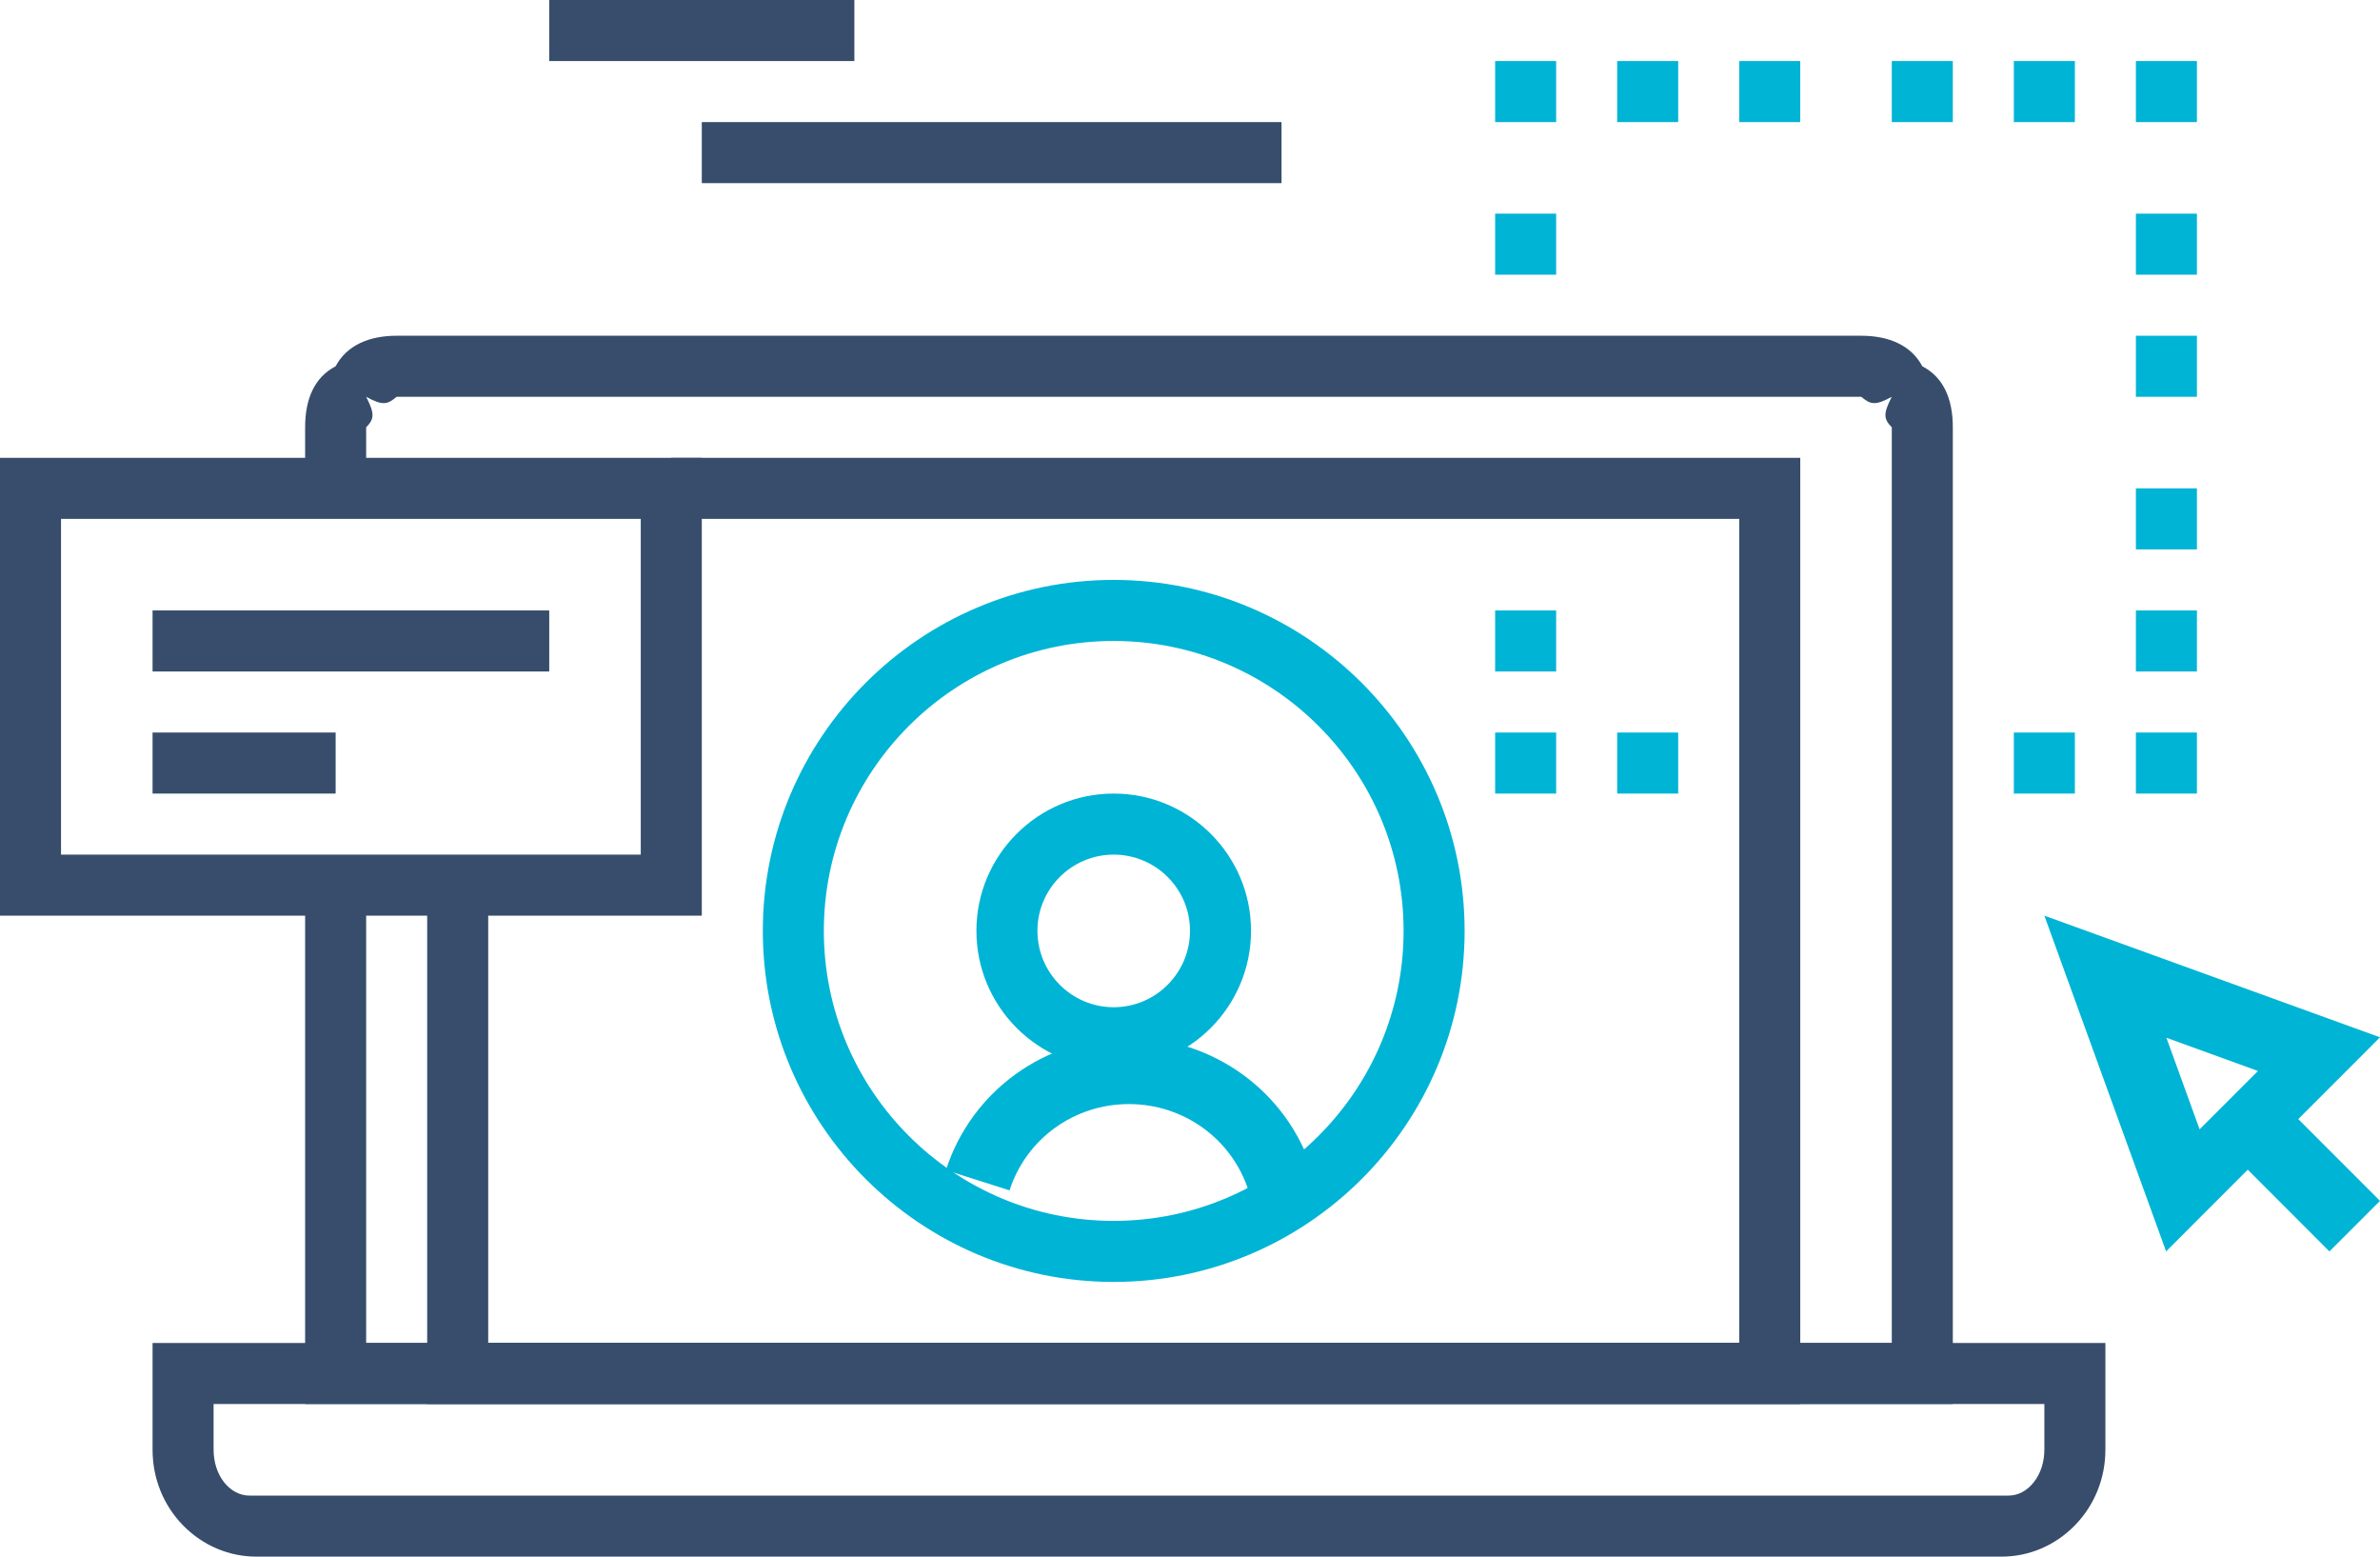 <?xml version="1.0" encoding="UTF-8" standalone="no"?>
<svg width="78px" height="51px" viewBox="0 0 78 51" version="1.1" xmlns="http://www.w3.org/2000/svg" xmlns:xlink="http://www.w3.org/1999/xlink">
    <!-- Generator: Sketch 3.8.3 (29802) - http://www.bohemiancoding.com/sketch -->
    <title>Group 23</title>
    <desc>Created with Sketch.</desc>
    <defs></defs>
    <g id="All-pages" stroke="none" stroke-width="1" fill="none" fill-rule="evenodd">
        <g id="colored-icons" transform="translate(-224, -829)">
            <g id="Group-25" transform="translate(224, 168)">
                <g id="Group-23" transform="translate(0, 661)">
                    <path d="M64,46 L10,46 L10,29 L12,29 L12,44 L62,44 L62,14 C61.737,13.728 61.708,13.568 62,13 C61.444,13.307 61.294,13.244 61,13 L13,13 C12.706,13.244 12.556,13.307 12,13 C12.292,13.568 12.263,13.728 12,14 L12,16 L10,16 L10,14 C10,13.077 10.301,12.364 11,12 C11.367,11.308 12.104,11 13,11 L61,11 C61.896,11 62.633,11.308 63,12 C63.699,12.364 64,13.077 64,14 L64,46 Z" id="Fill-151" fill="#374D6B"></path>
                    <polygon id="Fill-152" fill="#374D6B" points="59 46 14 46 14 29 16 29 16 44 57 44 57 17 22 17 22 15 59 15"></polygon>
                    <path d="M36.497,21 C31.26,21 27,25.262 27,30.499 C27,35.738 31.26,40 36.497,40 C41.737,40 46,35.738 46,30.499 C46,25.262 41.737,21 36.497,21 M36.497,42 C30.158,42 25,36.841 25,30.499 C25,24.159 30.158,19 36.497,19 C42.84,19 48,24.159 48,30.499 C48,36.841 42.84,42 36.497,42" id="Fill-153" fill="#00B4D5"></path>
                    <path d="M36.498,28 C35.121,28 34,29.119 34,30.495 C34,31.876 35.121,33 36.498,33 C37.878,33 39,31.876 39,30.495 C39,29.119 37.878,28 36.498,28 M36.499,35 C34.018,35 32,32.98 32,30.496 C32,28.016 34.018,26 36.499,26 C38.981,26 41,28.016 41,30.496 C41,32.98 38.981,35 36.499,35" id="Fill-154" fill="#00B4D5"></path>
                    <path d="M33.086,39 L31,38.337 C31.838,35.743 34.248,34 36.998,34 C39.744,34 42.156,35.74 43,38.329 L40.916,38.998 C40.365,37.308 38.791,36.173 36.998,36.173 C35.204,36.173 33.632,37.309 33.086,39" id="Fill-155" fill="#00B4D5"></path>
                    <path d="M7,46 L7,47.496 C7,47.9 7.121,48.278 7.341,48.56 C7.564,48.842 7.86,49 8.172,49 L65.827,49 C66.139,49 66.434,48.843 66.658,48.557 C66.878,48.276 67,47.899 67,47.496 L67,46 L7,46 Z M65.592,51 L8.407,51 C7.502,51 6.648,50.637 6.001,49.978 C5.354,49.315 5,48.435 5,47.497 L5,44 L69,44 L69,47.497 C69,48.434 68.645,49.315 68,49.975 C67.353,50.637 66.499,51 65.592,51 L65.592,51 Z" id="Fill-156" fill="#374D6B"></path>
                    <polygon id="Fill-157" fill="#374D6B" points="18 2 28 2 28 0 18 0"></polygon>
                    <polygon id="Fill-158" fill="#374D6B" points="23 6 42 6 42 4 23 4"></polygon>
                    <polygon id="Fill-159" fill="#374D6B" points="5 26 11 26 11 24 5 24"></polygon>
                    <polygon id="Fill-160" fill="#374D6B" points="5 22 18 22 18 20 5 20"></polygon>
                    <path d="M2,28 L21,28 L21,17 L2,17 L2,28 Z M0,30 L23,30 L23,15 L0,15 L0,30 Z" id="Fill-161" fill="#374D6B"></path>
                    <polygon id="Fill-162" fill="#00B4D5" points="76.343 41 73 37.656 74.657 36 78 39.344"></polygon>
                    <path d="M71,34 L72.088,37 L74,35.088 L71,34 Z M70.99,41 L67,30 L78,33.985 L70.99,41 Z" id="Fill-163" fill="#00B4D5"></path>
                    <polygon id="Fill-164" fill="#00B4D5" points="49 26 51 26 51 24 49 24"></polygon>
                    <path d="M53,26 L55,26 L55,24 L53,24 L53,26 Z M66,26 L68,26 L68,24 L66,24 L66,26 Z" id="Fill-165" fill="#00B4D5"></path>
                    <polygon id="Fill-166" fill="#00B4D5" points="70 26 72 26 72 24 70 24"></polygon>
                    <path d="M70,9 L72,9 L72,7 L70,7 L70,9 Z M70,13 L72,13 L72,11 L70,11 L70,13 Z M70,18 L72,18 L72,16 L70,16 L70,18 Z M70,22 L72,22 L72,20 L70,20 L70,22 Z" id="Fill-167" fill="#00B4D5"></path>
                    <polygon id="Fill-168" fill="#00B4D5" points="70 4 72 4 72 2 70 2"></polygon>
                    <path d="M53,4 L55,4 L55,2 L53,2 L53,4 Z M57,4 L59,4 L59,2 L57,2 L57,4 Z M62,4 L64,4 L64,2 L62,2 L62,4 Z M66,4 L68,4 L68,2 L66,2 L66,4 Z" id="Fill-169" fill="#00B4D5"></path>
                    <polygon id="Fill-170" fill="#00B4D5" points="49 4 51 4 51 2 49 2"></polygon>
                    <path d="M49,9 L51,9 L51,7 L49,7 L49,9 Z M49,22 L51,22 L51,20 L49,20 L49,22 Z" id="Fill-171" fill="#00B4D5"></path>
                </g>
            </g>
        </g>
    </g>
</svg>